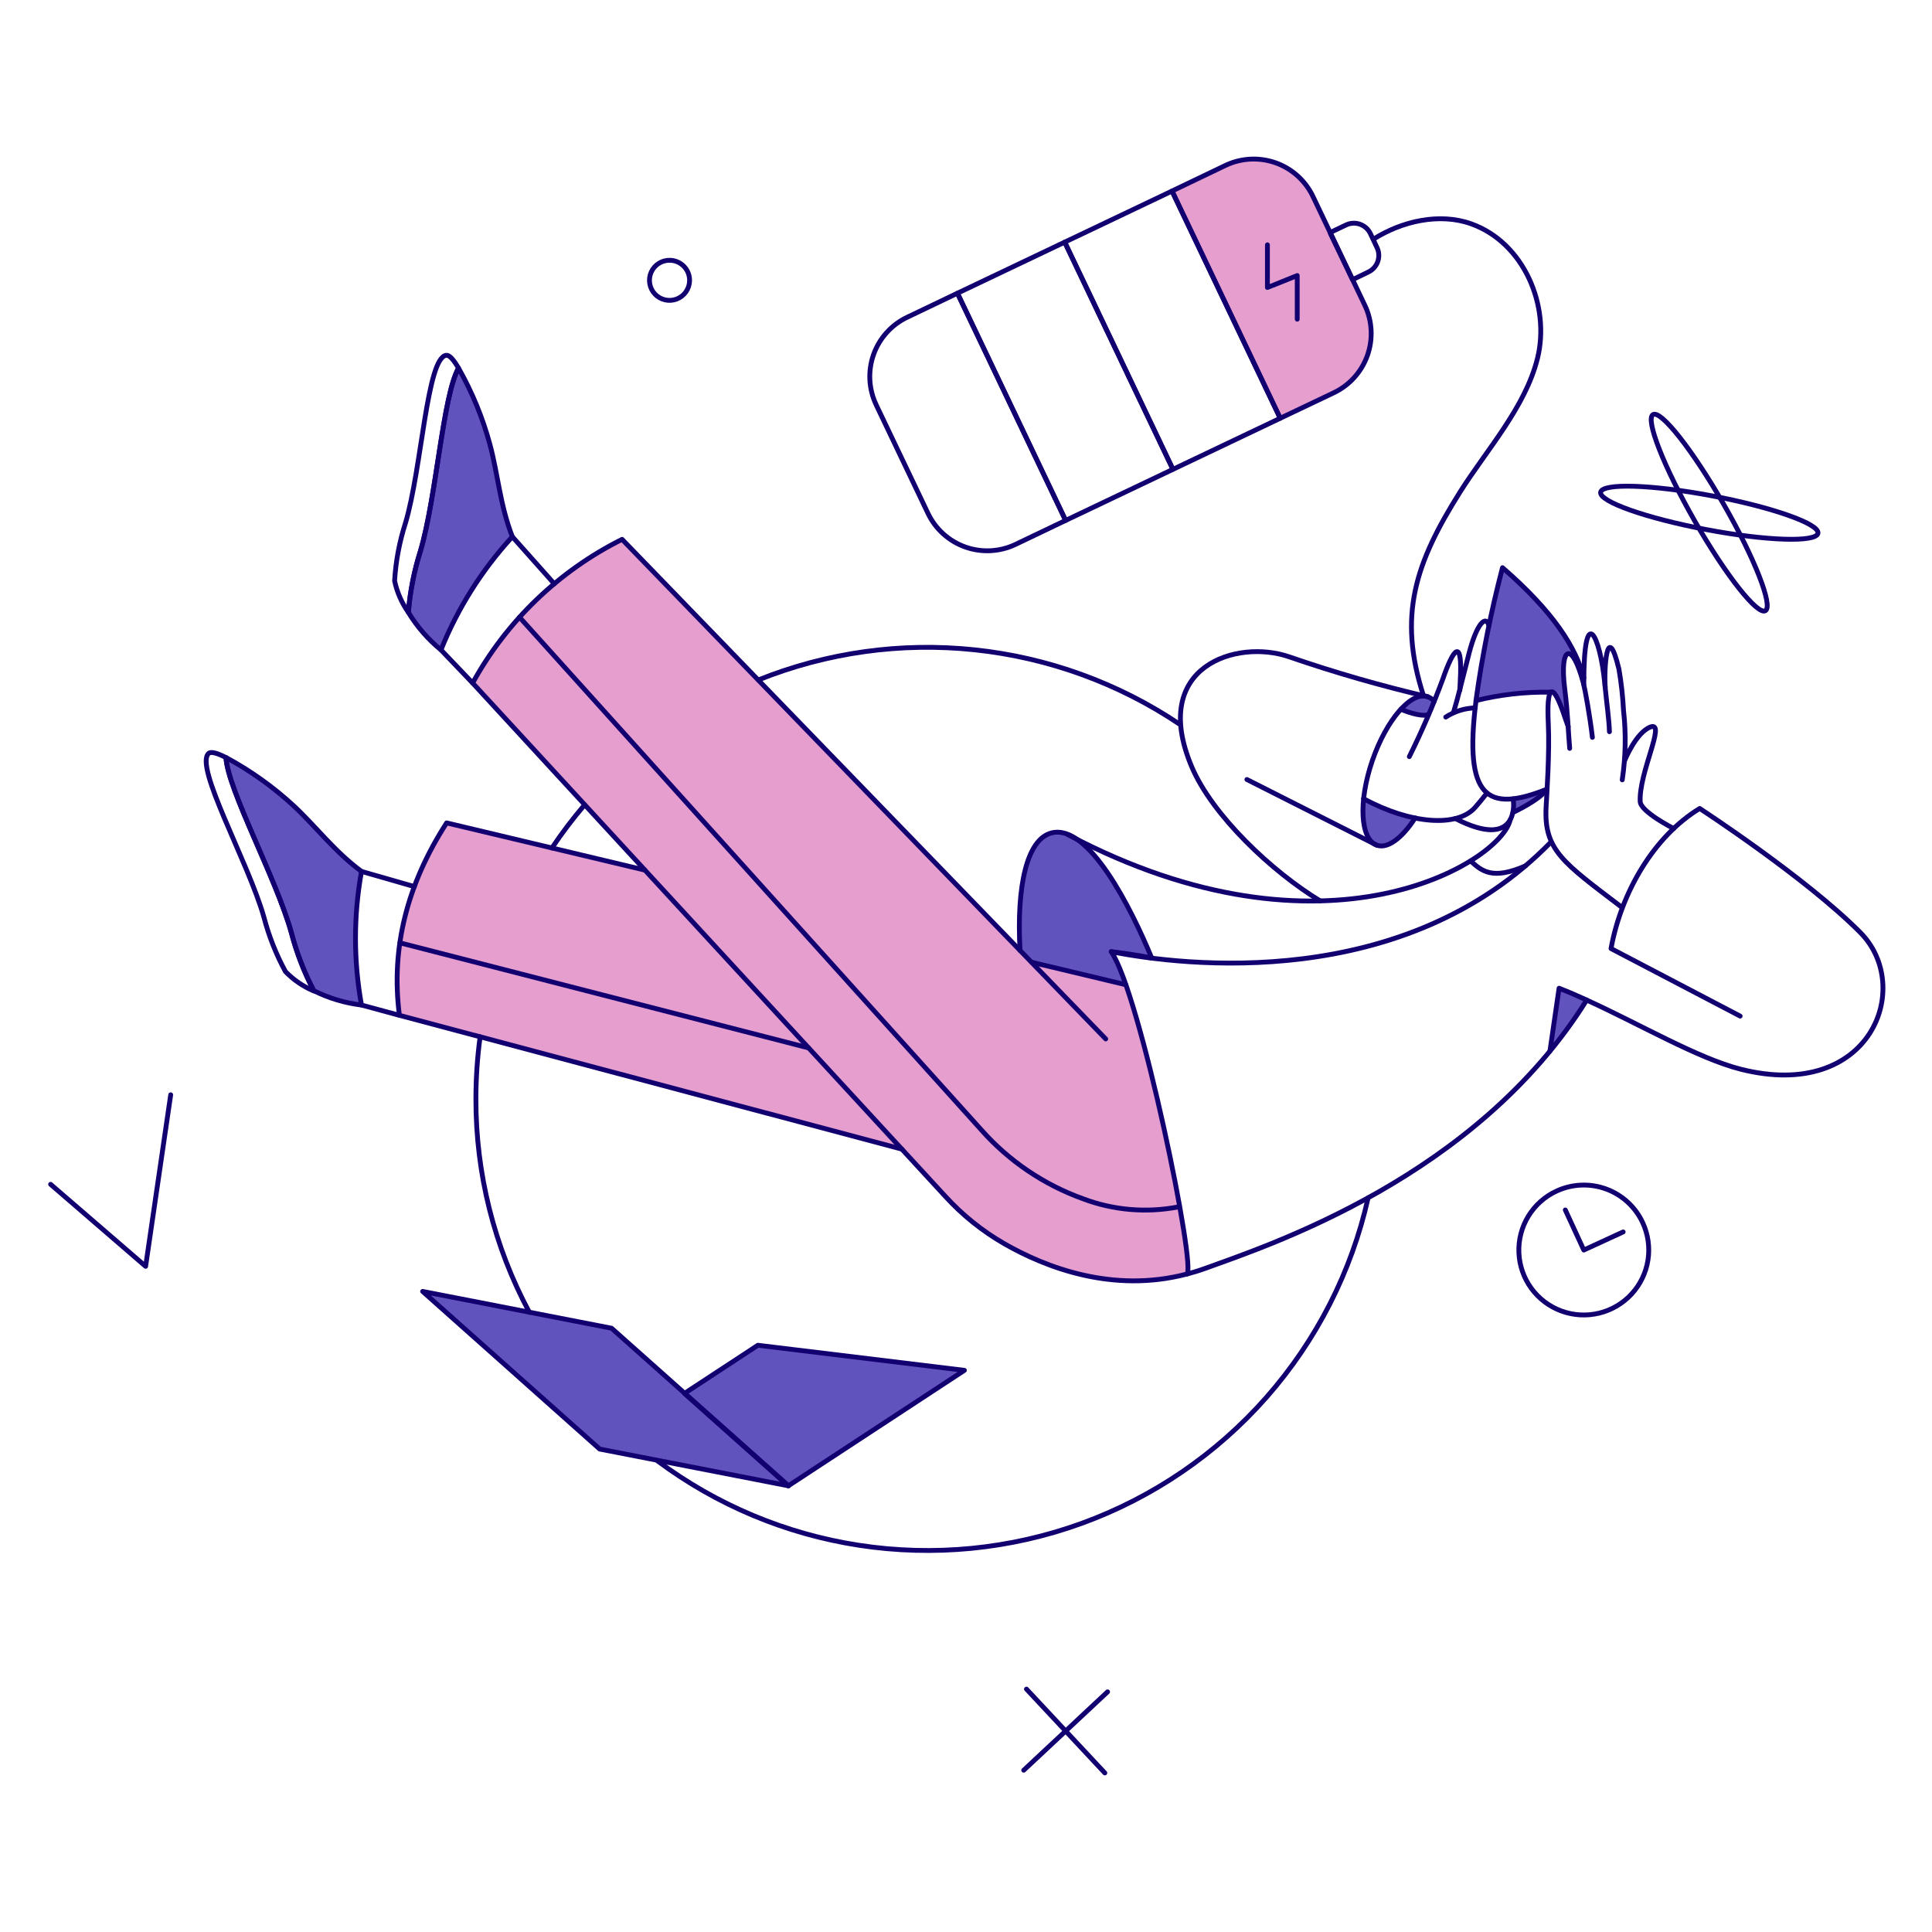 <svg xmlns="http://www.w3.org/2000/svg" fill="none" viewBox="-0.25 -0.25 200 200" id="Work-Overworked-Employee-01--Streamline-Bangalore.svg"><desc>Work Overworked Employee 01 Streamline Illustration: https://streamlinehq.com</desc><g><g><path fill="#e69ece" d="m116.32 101.691 -9.776 -2.331 -42.385 -43.783c-6.553 3.27 -11.954 8.46 -15.482 14.879l17.835 19.37 -20.508 -4.888c-4.056 6.292 -5.799 12.908 -4.888 19.92l52.009 13.855c4.354 4.721 6.445 7.393 10.594 9.776 4.264 2.445 11.203 5.16 18.879 3.151 0.963 -0.131 -3.171 -21.017 -6.279 -29.949Z" stroke-width="0.5"></path><path fill="#e69ece" d="m141.017 31.354 -5.364 -11.239c-0.383 -0.807 -0.922 -1.53 -1.584 -2.128 -0.663 -0.599 -1.437 -1.061 -2.278 -1.36 -0.842 -0.299 -1.734 -0.43 -2.625 -0.384 -0.892 0.046 -1.766 0.267 -2.573 0.65l-5.534 2.633 11.201 23.522 5.535 -2.634c0.808 -0.382 1.532 -0.919 2.133 -1.582 0.599 -0.663 1.062 -1.437 1.362 -2.279 0.299 -0.842 0.429 -1.735 0.383 -2.627 -0.047 -0.892 -0.269 -1.767 -0.655 -2.573Zm-6.766 1.421c0 0.05 -0.02 0.098 -0.056 0.134 -0.035 0.036 -0.084 0.056 -0.134 0.056s-0.099 -0.02 -0.134 -0.056c-0.036 -0.036 -0.056 -0.084 -0.056 -0.134V28.529l-2.824 1.251c-0.029 0.01 -0.06 0.014 -0.09 0.011 -0.03 -0.003 -0.06 -0.014 -0.086 -0.03 -0.025 -0.016 -0.047 -0.039 -0.063 -0.065 -0.016 -0.026 -0.025 -0.056 -0.028 -0.086v-4.528c0 -0.05 0.02 -0.098 0.056 -0.134 0.035 -0.036 0.084 -0.055 0.134 -0.055s0.099 0.02 0.134 0.055c0.036 0.036 0.056 0.084 0.056 0.134V29.326l2.825 -1.251c0.028 -0.011 0.058 -0.016 0.088 -0.012 0.03 0.003 0.058 0.014 0.083 0.031 0.027 0.016 0.05 0.038 0.066 0.064 0.017 0.026 0.027 0.056 0.029 0.087v4.53Z" stroke-width="0.5"></path></g><g><path fill="#6153bd" d="M156.331 82.453c0.111 0.46 0.123 0.937 0.038 1.402 1.311 -0.583 2.505 -1.399 3.525 -2.407 -1.157 0.437 -2.349 0.773 -3.563 1.004Z" stroke-width="0.5"></path><path fill="#6153bd" d="M118.974 98.924c-2.142 -5.193 -6.54 -13.95 -10.387 -12.946 -2.521 0.663 -3.62 5.458 -3.241 12.169l1.175 1.213 9.78 2.331c-0.367 -1.2 -0.876 -2.351 -1.516 -3.43 1.324 0.245 2.82 0.454 4.189 0.662Z" stroke-width="0.5"></path><path fill="#6153bd" d="M47.216 37.855c-1.63 2.901 -2.274 13.325 -3.942 18.935 -0.647 2.066 -1.066 4.195 -1.251 6.352 0.895 1.477 2.036 2.791 3.374 3.885 1.736 -4.319 4.241 -8.289 7.391 -11.716 -1.937 -4.987 -1.489 -10.651 -5.572 -17.456Z" stroke-width="0.5"></path><path fill="#6153bd" d="M37.171 89.959c-4.408 -3.27 -6.808 -8.097 -14.026 -11.788 0.171 3.317 5.193 12.49 6.766 18.119 0.548 2.09 1.33 4.113 2.331 6.028 1.547 0.77 3.214 1.27 4.929 1.478 -0.828 -4.575 -0.828 -9.261 0 -13.836Z" stroke-width="0.5"></path><path fill="#6153bd" d="M140.922 82.415c-0.588 5.534 2.35 6.652 5.307 2.009 -1.857 -0.407 -3.646 -1.083 -5.307 -2.009Z" stroke-width="0.5"></path><path fill="#6153bd" d="M144.769 73.166c0.948 0.455 2.502 0.834 2.881 0.569l0.569 -1.384c-0.91 -1.099 -2.293 -0.431 -3.449 0.815Z" stroke-width="0.5"></path><path fill="#6153bd" d="M163.69 69.849c-0.833 -3.084 -3.127 -6.766 -8.396 -11.334 -1.187 4.528 -2.105 9.123 -2.748 13.76 2.491 -0.619 5.052 -0.912 7.619 -0.872 0.227 -0.493 0.705 0.03 1.308 1.763 0.02 0.057 0.076 0.208 0.133 0.399 0.122 -0.041 0.251 -0.054 0.379 -0.038 -0.057 -0.777 -0.15 -1.63 -0.265 -2.559 -0.559 -4.474 0.747 -5.095 1.933 -0.606 0.075 0.284 0.227 1.061 0.399 2.009 -0.018 -0.852 -0.139 -1.699 -0.361 -2.522Z" stroke-width="0.5"></path><path fill="#6153bd" d="m161.145 102.07 -0.948 6.501s2.824 -3.601 3.809 -5.287l-2.862 -1.214Z" stroke-width="0.5"></path><path fill="#6153bd" d="m61.829 149.757 19.56 3.809 -18.328 -16.318 -19.56 -3.81 18.328 16.319Z" stroke-width="0.5"></path><path fill="#6153bd" d="m81.351 153.566 18.233 -11.959 -21.379 -2.596 -7.601 4.985 10.747 9.571Z" stroke-width="0.5"></path></g><g><path stroke="#120071" stroke-linejoin="round" d="m61.829 149.757 19.56 3.809 -18.328 -16.318 -19.56 -3.81 18.328 16.319Z" stroke-width="0.5"></path><path stroke="#120071" stroke-linejoin="round" d="m81.351 153.566 18.233 -11.959 -21.379 -2.596 -7.601 4.985 10.747 9.571Z" stroke-width="0.5"></path><path stroke="#120071" stroke-linecap="round" stroke-linejoin="round" d="M78.262 70.133c7.097 -2.848 14.782 -3.917 22.387 -3.114 7.605 0.803 14.898 3.453 21.244 7.72" stroke-width="0.5"></path><path stroke="#120071" stroke-linecap="round" stroke-linejoin="round" d="M56.882 87.533c1.043 -1.555 2.176 -3.048 3.392 -4.473" stroke-width="0.5"></path><path stroke="#120071" stroke-linecap="round" stroke-linejoin="round" d="M49.452 107.077c-0.289 2.13 -0.435 4.276 -0.436 6.425 -0.015 7.716 1.889 15.314 5.54 22.108" stroke-width="0.5"></path><path stroke="#120071" stroke-linecap="round" stroke-linejoin="round" d="M141.377 123.753c-1.72 7.655 -5.338 14.753 -10.521 20.642 -5.184 5.889 -11.767 10.379 -19.14 13.056 -7.375 2.677 -15.304 3.455 -23.059 2.263 -7.555 -1.162 -14.708 -4.159 -20.832 -8.723" stroke-width="0.5"></path><path stroke="#120071" stroke-linecap="round" stroke-linejoin="round" d="M141.983 24.475c2.9 -1.819 6.767 -2.731 10.065 -1.554 5.459 1.949 8.213 8.493 6.861 13.93 -1.264 5.081 -5.287 9.497 -8.018 13.836 -4.603 7.318 -6.484 12.756 -3.772 21.114" stroke-width="0.5"></path><path stroke="#120071" stroke-linecap="round" stroke-linejoin="round" d="m137.435 23.83 2.331 4.871 1.649 -0.798c0.447 -0.217 0.79 -0.601 0.957 -1.069 0.167 -0.468 0.143 -0.982 -0.066 -1.433l-0.698 -1.478c-0.217 -0.447 -0.6 -0.79 -1.068 -0.957 -0.468 -0.167 -0.983 -0.143 -1.433 0.066l-1.671 0.798Z" stroke-width="0.5"></path><path stroke="#120071" stroke-linecap="round" stroke-linejoin="round" d="m132.278 43.049 -11.201 -23.522 -11.107 5.289 11.202 23.521 11.106 -5.288Z" stroke-width="0.5"></path><path stroke="#120071" stroke-linecap="round" stroke-linejoin="round" d="m141.036 31.354 -5.364 -11.258c-0.383 -0.807 -0.922 -1.53 -1.584 -2.128 -0.663 -0.599 -1.437 -1.061 -2.278 -1.36 -0.842 -0.299 -1.734 -0.43 -2.625 -0.384 -0.892 0.046 -1.767 0.267 -2.573 0.65l-5.534 2.652 11.201 23.522 5.535 -2.634c0.807 -0.383 1.529 -0.922 2.128 -1.584 0.599 -0.663 1.06 -1.437 1.36 -2.278 0.299 -0.841 0.43 -1.733 0.384 -2.625 -0.045 -0.892 -0.266 -1.766 -0.649 -2.572v0Z" stroke-width="0.5"></path><path stroke="#120071" stroke-linecap="round" stroke-linejoin="round" d="M130.953 25.093v4.427l3.086 -1.247v4.52" stroke-width="0.5"></path><path stroke="#120071" stroke-linecap="round" stroke-linejoin="round" d="m121.172 48.337 -11.202 -23.521 -11.106 5.288 11.201 23.521 11.107 -5.288Z" stroke-width="0.5"></path><path stroke="#120071" stroke-linecap="round" stroke-linejoin="round" d="M90.448 41.647c-0.383 -0.806 -0.604 -1.681 -0.65 -2.572 -0.045 -0.892 0.085 -1.784 0.384 -2.625 0.299 -0.841 0.761 -1.615 1.36 -2.278 0.599 -0.663 1.322 -1.201 2.128 -1.584l5.193 -2.483 11.201 23.521 -5.193 2.483c-0.806 0.384 -1.681 0.604 -2.573 0.65 -0.892 0.046 -1.784 -0.085 -2.625 -0.384 -0.841 -0.299 -1.615 -0.761 -2.278 -1.36 -0.663 -0.599 -1.201 -1.322 -1.584 -2.128l-5.365 -11.239Z" stroke-width="0.5"></path><path stroke="#120071" stroke-linecap="round" stroke-linejoin="round" d="M93.122 118.711 41.097 104.856c-0.91 -7.012 0.834 -13.628 4.888 -19.92l20.527 4.888" stroke-width="0.5"></path><path stroke="#120071" stroke-linecap="round" stroke-linejoin="round" d="m116.302 101.691 -9.762 -2.331" stroke-width="0.5"></path><path stroke="#120071" stroke-linecap="round" stroke-linejoin="round" d="M121.665 124.7c-3.283 0.622 -6.673 0.327 -9.799 -0.853 -4.057 -1.456 -7.681 -3.912 -10.538 -7.14L53.527 63.641" stroke-width="0.5"></path><path stroke="#120071" stroke-linecap="round" stroke-linejoin="round" d="m41.151 97.351 42.304 10.879" stroke-width="0.5"></path><path stroke="#120071" stroke-linecap="round" stroke-linejoin="round" d="M152.541 72.332c-1.252 9.989 1.118 11.6 7.335 9.117" stroke-width="0.5"></path><path stroke="#120071" stroke-linecap="round" stroke-linejoin="round" d="M114.214 107.301 64.147 55.584c-6.548 3.27 -11.944 8.458 -15.469 14.872l48.919 53.127c1.769 1.941 3.827 3.597 6.103 4.909 4.273 2.452 11.215 5.16 18.898 3.151" stroke-width="0.5"></path><path stroke="#120071" stroke-linecap="round" stroke-linejoin="round" d="M150.398 84.481c6.596 3.392 6.028 -1.687 6.028 -1.687l-0.04 -0.353" stroke-width="0.5"></path><path stroke="#120071" stroke-linecap="round" stroke-linejoin="round" d="M156.085 84.614c-0.948 4.359 -19.086 15.637 -45.754 1.554" stroke-width="0.5"></path><path stroke="#120071" stroke-linecap="round" stroke-linejoin="round" d="M105.346 98.147c-0.379 -6.71 0.719 -11.507 3.241 -12.169 3.846 -1.008 8.245 7.752 10.387 12.946 -1.27 -0.265 -2.824 -0.493 -4.19 -0.663" stroke-width="0.5"></path><path stroke="#120071" stroke-linecap="round" stroke-linejoin="round" d="M47.216 37.855c-0.512 -0.872 -0.948 -1.367 -1.27 -1.327 -2.011 0.251 -2.519 11.658 -4.226 17.38 -0.624 1.935 -1 3.941 -1.121 5.971 0.249 1.172 0.734 2.282 1.424 3.262 0.171 -2.158 0.591 -4.289 1.251 -6.35 1.667 -5.612 2.312 -16.036 3.942 -18.937Z" stroke-width="0.5"></path><path stroke="#120071" stroke-linecap="round" stroke-linejoin="round" d="M52.788 55.311c-1.289 -3.317 -1.472 -6.369 -2.312 -9.514 -0.747 -2.774 -1.843 -5.443 -3.26 -7.942 -1.63 2.901 -2.284 13.322 -3.942 18.935 -0.648 2.065 -1.068 4.195 -1.251 6.352 0.895 1.477 2.036 2.791 3.374 3.885 1.736 -4.319 4.24 -8.289 7.391 -11.716v0Z" stroke-width="0.5"></path><path stroke="#120071" stroke-linecap="round" stroke-linejoin="round" d="m45.396 67.025 3.279 3.43" stroke-width="0.5"></path><path stroke="#120071" stroke-linecap="round" stroke-linejoin="round" d="m52.788 55.311 4.341 4.872" stroke-width="0.5"></path><path stroke="#120071" stroke-linecap="round" stroke-linejoin="round" d="M23.142 78.17c-0.891 -0.456 -1.535 -0.644 -1.782 -0.436 -1.552 1.31 4.076 11.206 5.705 16.944 0.513 1.967 1.264 3.864 2.236 5.649 0.832 0.863 1.832 1.546 2.938 2.009 -1.001 -1.915 -1.783 -3.937 -2.331 -6.028 -1.56 -5.651 -6.592 -14.821 -6.766 -18.138Z" stroke-width="0.5"></path><path stroke="#120071" stroke-linecap="round" stroke-linejoin="round" d="M37.171 89.959c-2.862 -2.123 -4.664 -4.603 -7.032 -6.804 -2.113 -1.949 -4.462 -3.625 -6.993 -4.988 0.171 3.317 5.187 12.492 6.766 18.119 0.547 2.091 1.329 4.113 2.331 6.028 1.547 0.77 3.214 1.27 4.929 1.478 -0.828 -4.574 -0.828 -9.259 0 -13.833v0Z" stroke-width="0.5"></path><path stroke="#120071" stroke-linecap="round" stroke-linejoin="round" d="m37.19 103.795 3.904 1.061" stroke-width="0.5"></path><path stroke="#120071" stroke-linecap="round" stroke-linejoin="round" d="m37.171 89.959 5.477 1.573" stroke-width="0.5"></path><path stroke="#120071" stroke-linecap="round" stroke-linejoin="round" d="M169.806 126.33c0.559 1.207 0.746 2.553 0.541 3.866 -0.206 1.314 -0.798 2.537 -1.699 3.515 -0.902 0.978 -2.073 1.666 -3.366 1.978 -1.293 0.312 -2.649 0.234 -3.897 -0.224 -1.248 -0.458 -2.333 -1.277 -3.116 -2.351 -0.783 -1.075 -1.23 -2.358 -1.284 -3.687 -0.055 -1.329 0.286 -2.643 0.98 -3.779 0.693 -1.135 1.708 -2.039 2.915 -2.597 0.801 -0.372 1.668 -0.583 2.551 -0.619 0.883 -0.036 1.764 0.102 2.594 0.406 0.829 0.305 1.59 0.77 2.239 1.37 0.648 0.599 1.173 1.321 1.543 2.123v0Z" stroke-width="0.5"></path><path stroke="#120071" stroke-linecap="round" stroke-linejoin="round" d="m161.79 125.004 1.914 4.151 4.075 -1.876" stroke-width="0.5"></path><path stroke="#120071" stroke-linecap="round" stroke-linejoin="round" d="M148.219 72.351c-0.175 -0.214 -0.404 -0.378 -0.663 -0.474 -1.696 -0.617 -4.283 2.369 -5.743 6.615s-1.249 8.162 0.474 8.756c1.139 0.393 2.634 -0.777 3.961 -2.824" stroke-width="0.5"></path><path stroke="#120071" stroke-linecap="round" stroke-linejoin="round" d="M147.555 71.877c-4.85 -1.131 -9.639 -2.51 -14.347 -4.132 -5.42 -1.877 -14.482 0.967 -10.103 11.354 2.142 5.079 8.339 10.898 13.306 13.911" stroke-width="0.5"></path><path stroke="#120071" stroke-linecap="round" stroke-linejoin="round" d="m142.286 87.248 -13.457 -6.804" stroke-width="0.5"></path><path stroke="#120071" stroke-linecap="round" stroke-linejoin="round" d="M153.678 81.847c-0.417 0.531 -0.831 1.045 -1.232 1.496 -1.844 2.078 -6.672 1.725 -11.543 -0.91" stroke-width="0.5"></path><path stroke="#120071" stroke-linecap="round" stroke-linejoin="round" d="M147.612 73.696c-0.379 0.284 -1.895 -0.095 -2.843 -0.531" stroke-width="0.5"></path><path stroke="#120071" stroke-linecap="round" stroke-linejoin="round" d="M150.872 71.214c0.019 -0.208 0.057 -1.596 0.076 -1.782 0.095 -3.336 -0.672 -2.764 -1.857 0.663 -1.006 2.72 -2.158 5.384 -3.449 7.98" stroke-width="0.5"></path><path stroke="#120071" stroke-linecap="round" stroke-linejoin="round" d="M153.886 64.523c-0.322 -1.175 -1.268 -0.189 -2.047 2.805 -0.642 2.465 -1.138 4.588 -1.631 6.197" stroke-width="0.5"></path><path stroke="#120071" stroke-linecap="round" stroke-linejoin="round" d="M152.465 73.033c-1.086 0.025 -2.143 0.354 -3.052 0.948" stroke-width="0.5"></path><path stroke="#120071" stroke-linecap="round" stroke-linejoin="round" d="m179.89 104.937 -13.367 -6.993c1.061 -5.819 4.416 -11.6 9.177 -14.5 0 0 10.954 7.128 16.622 12.832 5.598 5.632 1.097 17.565 -12.377 14.158 -4.446 -1.131 -10.339 -4.607 -15.939 -7.157 -11.462 18.354 -32.825 25.351 -39.501 27.778 -0.641 0.232 -1.28 0.427 -1.913 0.593 1.118 -0.152 -4.796 -29.06 -7.809 -33.381 7.467 1.478 30.344 4.245 45.545 -11.372" stroke-width="0.5"></path><path stroke="#120071" stroke-linecap="round" stroke-linejoin="round" d="M167.93 78.492s1.175 -2.94 2.693 -3.491c1.63 -0.589 -1.235 4.758 -1.08 7.734 0.056 1.061 3.469 2.786 3.469 2.786" stroke-width="0.5"></path><path stroke="#120071" stroke-linecap="round" stroke-linejoin="round" d="M165.921 70.872c-0.133 -1.687 0.145 -7.129 1.421 -1.857 0.243 1.417 0.401 2.847 0.474 4.283 0.271 2.389 0.226 4.804 -0.133 7.182" stroke-width="0.5"></path><path stroke="#120071" stroke-linecap="round" stroke-linejoin="round" d="M162.094 74.985c-0.076 -0.208 -0.531 -1.496 -0.588 -1.687 -1.137 -3.127 -1.654 -2.312 -1.478 1.308 0.148 3.052 -0.166 7.506 -0.227 8.7 -0.229 4.455 1.763 5.743 7.865 10.386" stroke-width="0.5"></path><path stroke="#120071" stroke-linecap="round" stroke-linejoin="round" d="M164.594 76.084c-0.246 -2.142 -0.762 -4.988 -0.929 -5.61 -1.188 -4.484 -2.5 -3.847 -1.933 0.606 0.323 2.54 0.36 4.454 0.512 6.142" stroke-width="0.5"></path><path stroke="#120071" stroke-linecap="round" stroke-linejoin="round" d="M163.704 70.607c-0.019 -8.678 1.696 -5.023 2.161 -0.19 0.211 2.18 0.455 3.791 0.493 5.079" stroke-width="0.5"></path><path stroke="#120071" stroke-linecap="round" stroke-linejoin="round" d="M163.706 69.931c-0.798 -3.106 -3.102 -6.808 -8.417 -11.415 -1.187 4.528 -2.105 9.123 -2.748 13.76 2.491 -0.619 5.052 -0.912 7.619 -0.872" stroke-width="0.5"></path><path stroke="#120071" stroke-linecap="round" stroke-linejoin="round" d="M151.991 88.877c1.156 1.061 2.274 1.995 5.667 0.512" stroke-width="0.5"></path><path stroke="#120071" stroke-linecap="round" stroke-linejoin="round" d="M159.894 81.449c-0.777 1.137 -3.525 2.407 -3.525 2.407" stroke-width="0.5"></path><path stroke="#120071" stroke-linecap="round" stroke-linejoin="round" d="M187.945 54.951c-0.171 0.967 -5.345 0.798 -11.561 -0.379 -6.216 -1.177 -11.107 -2.9 -10.937 -3.866 0.171 -0.967 5.345 -0.798 11.562 0.379 6.217 1.177 11.106 2.9 10.936 3.866Z" stroke-width="0.5"></path><path stroke="#120071" stroke-linecap="round" stroke-linejoin="round" d="M182.506 62.969c-0.815 0.493 -4.082 -3.635 -7.297 -9.25 -3.215 -5.615 -5.156 -10.557 -4.341 -11.049 0.815 -0.493 4.076 3.639 7.298 9.249 3.222 5.61 5.155 10.558 4.34 11.05Z" stroke-width="0.5"></path><path stroke="#120071" stroke-linecap="round" stroke-linejoin="round" d="m4.988 122.35 9.837 8.491 2.596 -17.759" stroke-width="0.5"></path><path stroke="#120071" stroke-linecap="round" stroke-linejoin="round" d="M71.135 28.834c-0.013 0.411 -0.148 0.808 -0.387 1.142 -0.239 0.334 -0.572 0.59 -0.956 0.735 -0.384 0.145 -0.803 0.173 -1.203 0.08 -0.4 -0.093 -0.764 -0.303 -1.045 -0.602 -0.281 -0.3 -0.467 -0.676 -0.534 -1.081 -0.067 -0.405 -0.012 -0.821 0.157 -1.196 0.169 -0.374 0.446 -0.69 0.795 -0.907 0.349 -0.217 0.754 -0.326 1.165 -0.312 0.272 0.009 0.541 0.071 0.789 0.184 0.248 0.112 0.472 0.273 0.659 0.471 0.186 0.199 0.332 0.433 0.428 0.688 0.096 0.255 0.141 0.527 0.132 0.799v0Z" stroke-width="0.5"></path><path stroke="#120071" stroke-linecap="round" stroke-linejoin="round" d="m106.009 174.605 8.113 8.68" stroke-width="0.5"></path><path stroke="#120071" stroke-linecap="round" stroke-linejoin="round" d="m114.406 174.89 -8.681 8.112" stroke-width="0.5"></path><path stroke="#120071" stroke-linecap="round" stroke-linejoin="round" d="M164.008 103.271c-0.967 -0.44 -1.923 -0.852 -2.863 -1.22l-0.948 6.52" stroke-width="0.5"></path></g></g></svg>